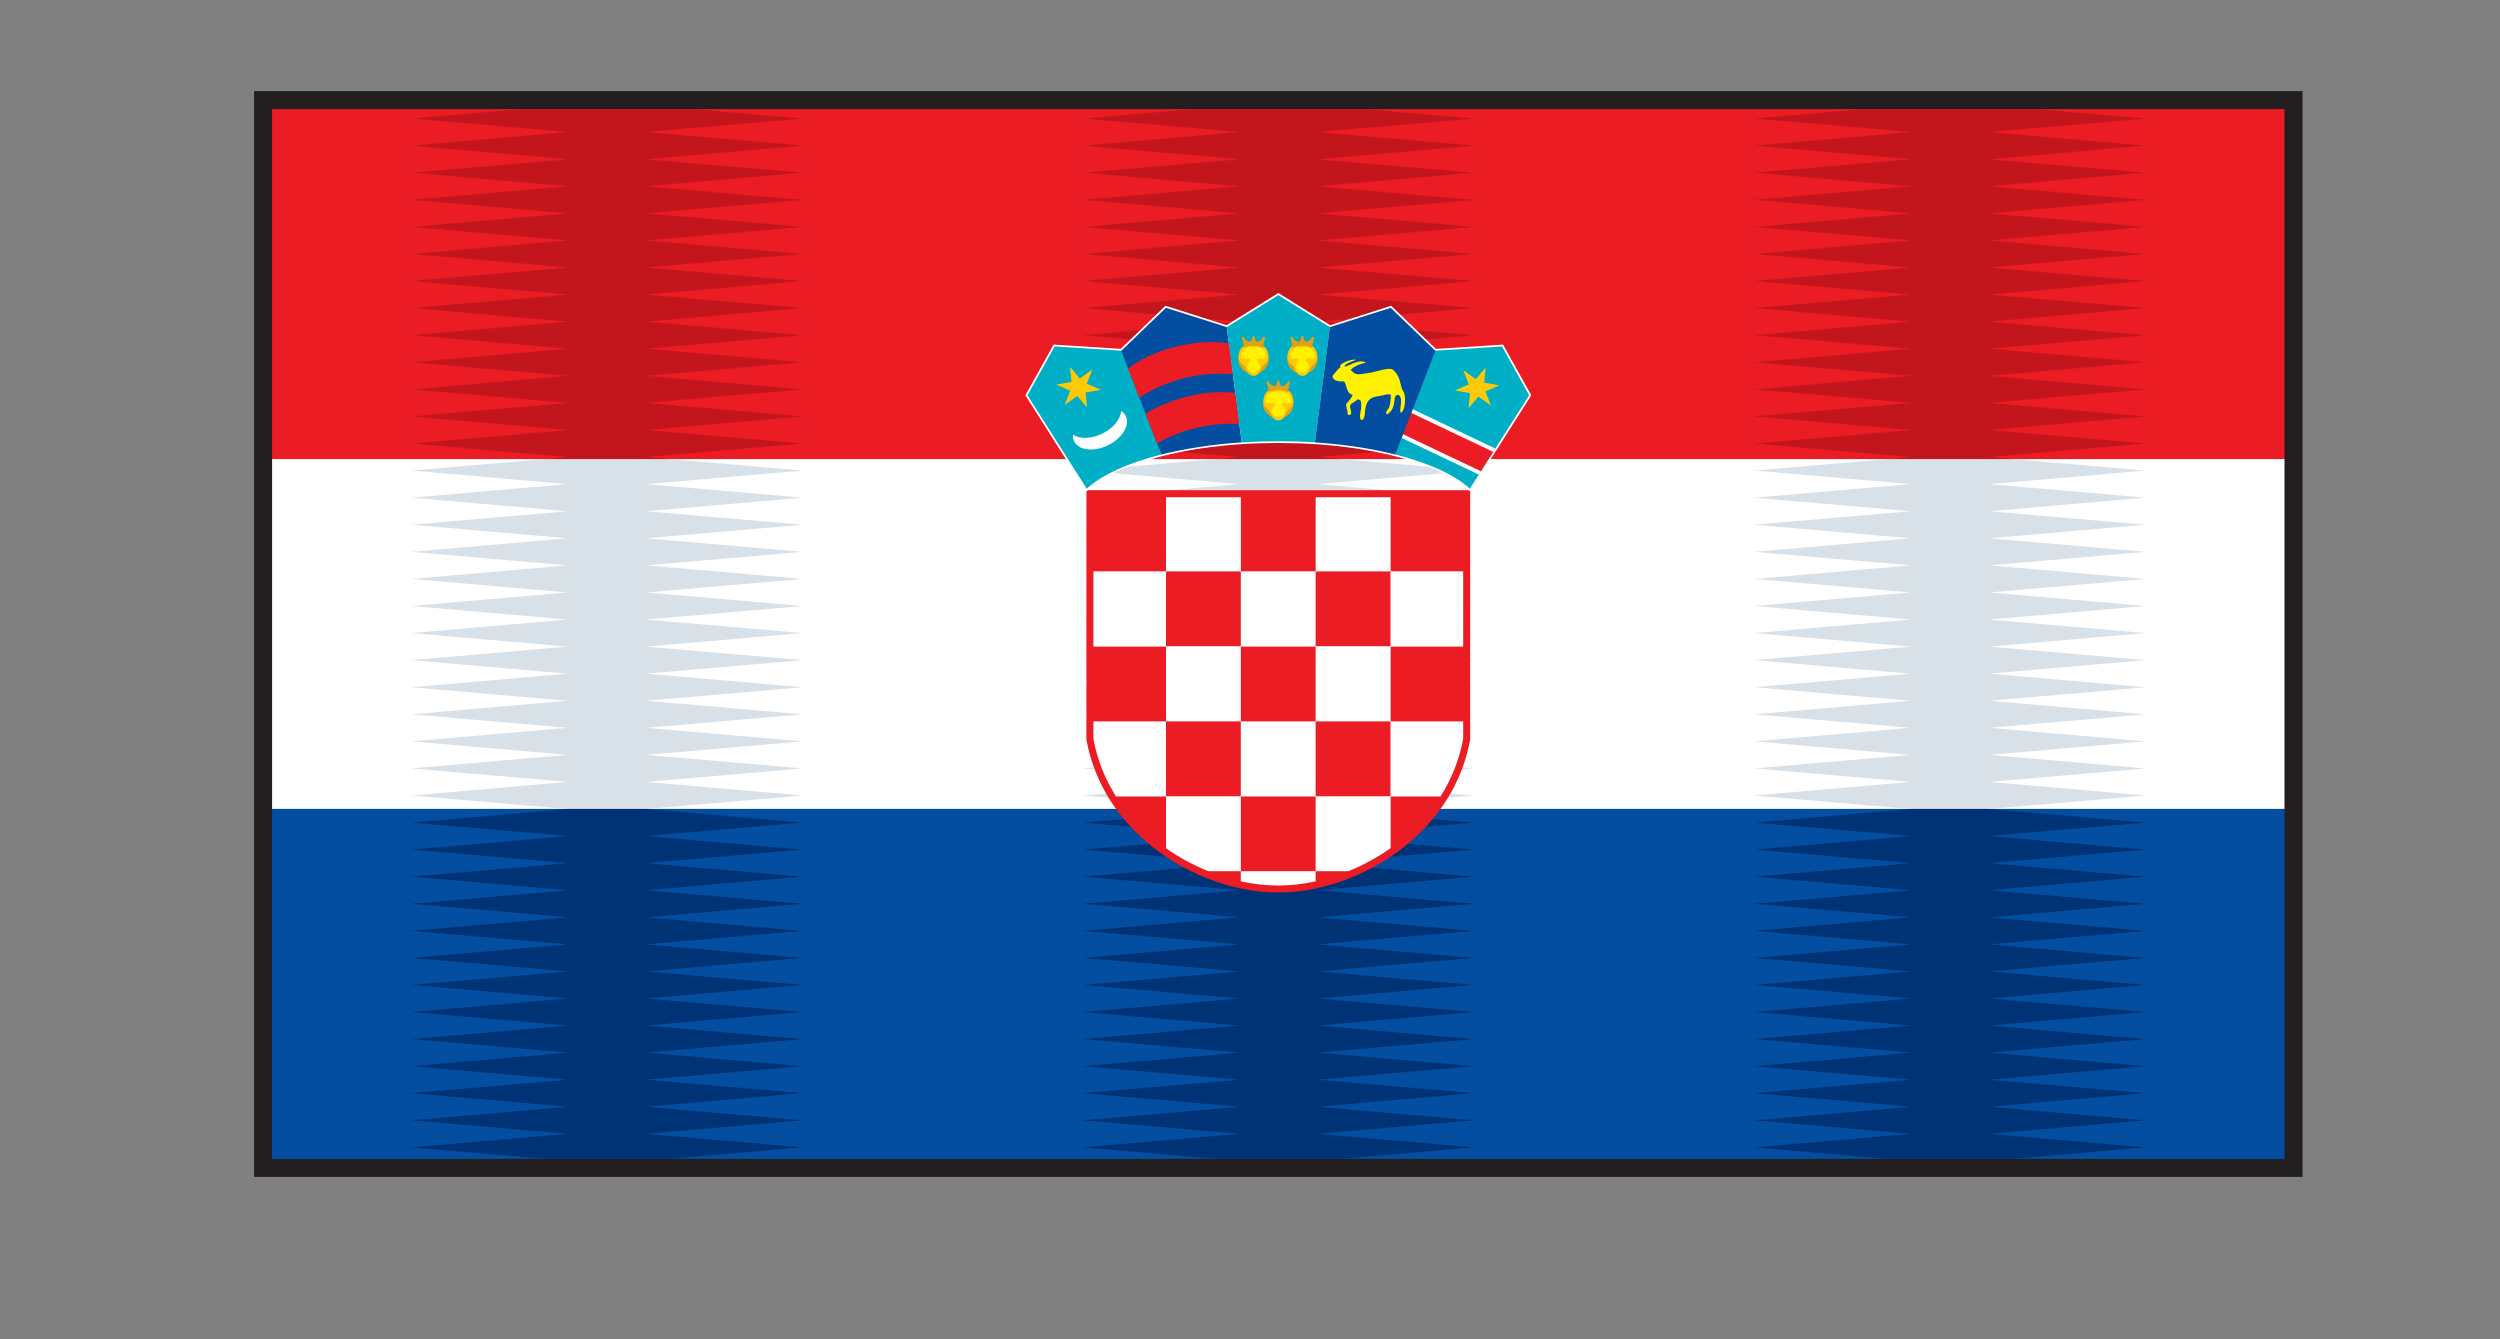 <?xml version="1.0" encoding="utf-8"?>
<!-- Generator: Adobe Illustrator 15.0.0, SVG Export Plug-In . SVG Version: 6.00 Build 0)  -->
<!DOCTYPE svg PUBLIC "-//W3C//DTD SVG 1.1//EN" "http://www.w3.org/Graphics/SVG/1.1/DTD/svg11.dtd">
<svg version="1.1" id="Layer_1" xmlns="http://www.w3.org/2000/svg" xmlns:xlink="http://www.w3.org/1999/xlink" x="0px" y="0px"
	 width="121.739px" height="65.218px" viewBox="0 0 121.739 65.218" enable-background="new 0 0 121.739 65.218"
	 xml:space="preserve">
<rect x="0" y="0" width="121.739" height="65.218" fill="#808080" stroke="none"/>
<g>
	<rect x="12.371" y="4.437" fill-rule="evenodd" clip-rule="evenodd" fill="#231F20" width="99.753" height="52.874"/>
	<g>
		<rect x="13.25" y="22.354" fill-rule="evenodd" clip-rule="evenodd" fill="#FFFFFF" width="97.994" height="17.038"/>
		<path fill-rule="evenodd" clip-rule="evenodd" fill="#D8E1E7" d="M27.612,39.392h3.873l7.581-0.655l-7.607-0.662l7.607-0.657
			l-7.607-0.659l7.607-0.658l-7.607-0.66l7.607-0.657l-7.607-0.66l7.607-0.659l-7.607-0.66l7.607-0.66l-7.607-0.658l7.607-0.66
			l-7.607-0.658l7.607-0.66l-7.607-0.66l7.607-0.659l-7.607-0.658l7.607-0.66l-7.607-0.66l7.607-0.66l-7.607-0.657l7.607-0.66
			l-7.607-0.66l7.607-0.66l-6.479-0.561H26.51l-6.479,0.561l7.607,0.66l-7.607,0.66l7.607,0.66l-7.607,0.657l7.607,0.66l-7.607,0.66
			l7.607,0.66l-7.607,0.658l7.607,0.659l-7.607,0.66l7.607,0.66l-7.607,0.658l7.607,0.66l-7.607,0.658l7.607,0.66l-7.607,0.66
			l7.607,0.659l-7.607,0.66l7.607,0.657l-7.607,0.66l7.607,0.658l-7.607,0.659l7.607,0.657l-7.607,0.662L27.612,39.392
			L27.612,39.392z M60.311,39.392h3.873l7.581-0.655l-7.606-0.662l7.606-0.657l-7.606-0.659l7.606-0.658l-7.606-0.66l7.606-0.657
			l-7.606-0.66l7.606-0.659l-7.606-0.66l7.606-0.66l-7.606-0.658l7.606-0.66l-7.606-0.658l7.606-0.66l-7.606-0.66l7.606-0.659
			l-7.606-0.658l7.606-0.66l-7.606-0.66l7.606-0.66l-7.606-0.657l7.606-0.66l-7.606-0.66l7.606-0.66l-6.479-0.561h-6.078
			l-6.479,0.561l7.606,0.66l-7.606,0.66l7.606,0.66l-7.606,0.657l7.606,0.66l-7.606,0.66l7.606,0.66l-7.606,0.658l7.606,0.659
			l-7.606,0.66l7.606,0.66l-7.606,0.658l7.606,0.66l-7.606,0.658l7.606,0.66l-7.606,0.66l7.606,0.659l-7.606,0.66l7.606,0.657
			L52.73,36.1l7.606,0.658l-7.606,0.659l7.606,0.657l-7.606,0.662L60.311,39.392L60.311,39.392z M93.009,39.392h3.876l7.579-0.655
			l-7.604-0.662l7.604-0.657l-7.604-0.659l7.604-0.658l-7.604-0.66l7.604-0.657l-7.604-0.66l7.604-0.659l-7.604-0.66l7.604-0.66
			l-7.604-0.658l7.604-0.66l-7.604-0.658l7.604-0.66l-7.604-0.66l7.604-0.659l-7.604-0.658l7.604-0.66l-7.604-0.66l7.604-0.66
			l-7.604-0.657l7.604-0.66l-7.604-0.66l7.604-0.66l-6.479-0.561H91.91l-6.481,0.561l7.607,0.66l-7.607,0.66l7.607,0.66
			l-7.607,0.657l7.607,0.66l-7.607,0.66l7.607,0.66l-7.607,0.658l7.607,0.659l-7.607,0.66l7.607,0.66l-7.607,0.658l7.607,0.66
			l-7.607,0.658l7.607,0.66l-7.607,0.66l7.607,0.659l-7.607,0.66l7.607,0.657l-7.607,0.66l7.607,0.658l-7.607,0.659l7.607,0.657
			l-7.607,0.662L93.009,39.392z"/>
		<rect x="13.25" y="5.314" fill-rule="evenodd" clip-rule="evenodd" fill="#EC1C24" width="97.994" height="17.039"/>
		<rect x="13.25" y="39.392" fill-rule="evenodd" clip-rule="evenodd" fill="#034EA1" width="97.994" height="17.04"/>
		<path fill-rule="evenodd" clip-rule="evenodd" fill="#C3161C" d="M59.208,22.354l1.128-0.097l-7.606-0.66l7.606-0.658
			l-7.606-0.662l7.606-0.657l-7.606-0.66l7.606-0.66l-7.606-0.66l7.606-0.657l-7.606-0.66l7.606-0.658L52.73,15l7.606-0.655
			l-7.606-0.66l7.606-0.658l-7.606-0.66l7.606-0.66l-7.606-0.657l7.606-0.662L52.73,9.731l7.606-0.66l-7.606-0.66l7.606-0.655
			L52.73,7.092l7.606-0.658l-7.606-0.66l5.312-0.46h8.413l5.31,0.46l-7.606,0.66l7.606,0.658l-7.606,0.665l7.606,0.655l-7.606,0.66
			l7.606,0.66l-7.606,0.657l7.606,0.662l-7.606,0.657l7.606,0.66l-7.606,0.66l7.606,0.658l-7.606,0.66L71.765,15l-7.606,0.665
			l7.606,0.658l-7.606,0.66l7.606,0.657l-7.606,0.66l7.606,0.66l-7.606,0.66l7.606,0.657l-7.606,0.662l7.606,0.658l-7.606,0.66
			l1.128,0.097H59.208L59.208,22.354z M97.984,22.354l-1.125-0.097l7.604-0.66l-7.604-0.658l7.604-0.662l-7.604-0.657l7.604-0.66
			l-7.607-0.66l7.607-0.66l-7.604-0.657l7.604-0.66l-7.604-0.658L104.464,15l-7.604-0.655l7.604-0.66l-7.604-0.658l7.604-0.66
			l-7.604-0.66l7.604-0.657l-7.604-0.662l7.604-0.657l-7.607-0.66l7.607-0.66l-7.604-0.655l7.604-0.665l-7.604-0.658l7.604-0.66
			l-5.311-0.46h-8.412l-5.312,0.46l7.607,0.66l-7.607,0.658l7.607,0.665l-7.607,0.655l7.607,0.66l-7.607,0.66l7.607,0.657
			l-7.607,0.662l7.607,0.657l-7.607,0.66l7.607,0.66l-7.607,0.658l7.607,0.66L85.429,15l7.607,0.665l-7.607,0.658l7.607,0.66
			l-7.607,0.657l7.607,0.66l-7.607,0.66l7.607,0.66l-7.607,0.657l7.607,0.662l-7.607,0.658l7.607,0.66l-1.126,0.097H97.984
			L97.984,22.354z M32.587,22.354l-1.128-0.097l7.607-0.66l-7.607-0.658l7.607-0.662l-7.607-0.657l7.607-0.66l-7.607-0.66
			l7.607-0.66l-7.607-0.657l7.607-0.66l-7.607-0.658L39.066,15l-7.607-0.655l7.607-0.66l-7.607-0.658l7.607-0.66l-7.607-0.66
			l7.607-0.657l-7.607-0.662l7.607-0.657l-7.607-0.66l7.607-0.66l-7.607-0.655l7.607-0.665l-7.607-0.658l7.607-0.66l-5.31-0.46
			h-8.415l-5.31,0.46l7.607,0.66l-7.607,0.658l7.607,0.665l-7.607,0.655l7.607,0.66l-7.607,0.66l7.607,0.657l-7.607,0.662
			l7.607,0.657l-7.607,0.66l7.607,0.66l-7.607,0.658l7.607,0.66L20.031,15l7.607,0.665l-7.607,0.658l7.607,0.66l-7.607,0.657
			l7.607,0.66l-7.607,0.66l7.607,0.66l-7.607,0.657l7.607,0.662l-7.607,0.658l7.607,0.66l-1.128,0.097H32.587z"/>
		<path fill-rule="evenodd" clip-rule="evenodd" fill="#003375" d="M93.009,39.392h3.876l-0.025,0.005l7.604,0.66l-7.604,0.657
			l7.604,0.657l-7.604,0.66l7.604,0.659l-7.604,0.661l7.604,0.659l-7.604,0.66l7.604,0.657l-7.604,0.66l7.604,0.659l-7.604,0.657
			l7.604,0.66l-7.604,0.657l7.604,0.663l-7.604,0.656l7.604,0.66l-7.604,0.658l7.604,0.66l-7.604,0.659l7.604,0.657l-7.604,0.662
			l7.604,0.658l-7.604,0.66l7.604,0.657l-6.426,0.558h-6.185l-6.425-0.558l7.607-0.657l-7.607-0.66l7.607-0.658l-7.607-0.662
			l7.607-0.657l-7.607-0.657l7.607-0.662l-7.607-0.658l7.607-0.66l-7.607-0.656l7.607-0.663l-7.607-0.657l7.607-0.66l-7.607-0.657
			l7.607-0.659l-7.607-0.66l7.607-0.66l-7.607-0.657l7.607-0.659l-7.607-0.661l7.607-0.659l-7.607-0.66l7.607-0.657l-7.607-0.657
			l7.607-0.66L93.009,39.392L93.009,39.392z M27.612,39.392h3.873l-0.026,0.005l7.607,0.66l-7.607,0.657l7.607,0.657l-7.607,0.66
			l7.607,0.659l-7.607,0.661l7.607,0.659l-7.607,0.66l7.607,0.657l-7.607,0.66l7.607,0.659l-7.607,0.657l7.607,0.66l-7.607,0.657
			l7.607,0.663l-7.607,0.656l7.607,0.66l-7.607,0.658l7.607,0.66l-7.607,0.659l7.607,0.657l-7.607,0.662l7.607,0.658l-7.607,0.66
			l7.607,0.657l-6.425,0.558h-6.185l-6.425-0.558l7.607-0.657l-7.607-0.66l7.607-0.658l-7.607-0.662l7.607-0.657l-7.607-0.657
			l7.607-0.662l-7.607-0.658l7.607-0.66l-7.607-0.656l7.607-0.663l-7.607-0.657l7.607-0.66l-7.607-0.657l7.607-0.659l-7.607-0.66
			l7.607-0.66l-7.607-0.657l7.607-0.659l-7.607-0.661l7.607-0.659l-7.607-0.66l7.607-0.657l-7.607-0.657l7.607-0.66L27.612,39.392
			L27.612,39.392z M60.311,39.392h3.873l-0.025,0.005l7.606,0.66l-7.606,0.657l7.606,0.657l-7.606,0.66l7.606,0.659l-7.606,0.661
			l7.606,0.659l-7.606,0.66l7.606,0.657l-7.606,0.66l7.606,0.659l-7.606,0.657l7.606,0.66l-7.606,0.657l7.606,0.663l-7.606,0.656
			l7.606,0.66l-7.606,0.658l7.606,0.66l-7.606,0.659l7.606,0.657l-7.606,0.662l7.606,0.658l-7.606,0.66l7.606,0.657l-6.425,0.558
			h-6.185l-6.425-0.558l7.606-0.657l-7.606-0.66l7.606-0.658l-7.606-0.662l7.606-0.657l-7.606-0.657l7.606-0.662l-7.606-0.658
			l7.606-0.66l-7.606-0.656l7.606-0.663l-7.606-0.657l7.606-0.66l-7.606-0.657l7.606-0.659l-7.606-0.66l7.606-0.66l-7.606-0.657
			l7.606-0.659L52.73,42.69l7.606-0.659l-7.606-0.66l7.606-0.657l-7.606-0.657l7.606-0.66L60.311,39.392z"/>
		<path fill-rule="evenodd" clip-rule="evenodd" fill="#FFFFFF" d="M53.073,24.042h9.174h9.175v11.952
			c-0.852,4.661-5.532,7.311-9.175,7.295c-3.642,0.016-8.323-2.634-9.174-7.295V24.042z"/>
		<path fill-rule="evenodd" clip-rule="evenodd" fill="#EC1C24" d="M53.073,23.871h9.174h9.175h0.169v0.171v11.952v0.014
			l-0.002,0.018c-0.402,2.197-1.635,3.957-3.211,5.21c-1.834,1.455-4.135,2.233-6.128,2.223h-0.003l0,0
			c-1.997,0.011-4.297-0.768-6.131-2.223c-1.575-1.253-2.809-3.013-3.21-5.21l-0.002-0.018v-0.014V24.042v-0.171H53.073
			L53.073,23.871z M56.779,24.214v3.608h-3.535v3.666h3.535v3.642h-3.535v0.853c0.192,1.037,0.578,1.972,1.102,2.801h2.433v2.521
			c0.649,0.457,1.348,0.834,2.064,1.12h1.578v0.491c0.622,0.138,1.238,0.205,1.826,0.205h0.003c0.583,0,1.196-0.067,1.815-0.205
			v-0.491h1.586c0.716-0.286,1.414-0.665,2.066-1.123v-2.519h2.43c0.525-0.829,0.911-1.766,1.104-2.805V35.13h-3.533v-3.642h3.533
			v-3.666h-3.533v-3.608h-3.652v3.608h-3.642v-3.608H56.779L56.779,24.214z M60.423,38.783v3.642h3.642v-3.642H60.423L60.423,38.783
			z M64.065,35.13v3.643h3.646V35.13H64.065L64.065,35.13z M56.779,35.13v3.643h3.642V35.13H56.779L56.779,35.13z M60.423,31.488
			v3.642h3.642v-3.642H60.423L60.423,31.488z M64.065,27.825v3.642h3.646v-3.642H64.065L64.065,27.825z M56.779,27.825v3.642h3.642
			v-3.642H56.779z"/>
		<path fill="#FFFFFF" d="M62.293,14.297l2.479,1.54l2.924-0.931l0.049-0.016l0.036,0.036l2.141,2.064l3.215-0.205l0.057-0.002
			l0.025,0.046l1.322,2.376l0.025,0.044l-0.028,0.043l-1.647,2.596l-0.104,0.161l-0.599,0.943l-0.105,0.164l-0.434,0.688
			l-0.057,0.087l-0.074-0.072c-0.361-0.33-0.852-0.639-1.45-0.916c-0.608-0.276-1.333-0.524-2.141-0.729
			c-0.581-0.146-1.204-0.271-1.865-0.371c-0.649-0.097-1.332-0.171-2.036-0.217c-0.291-0.018-0.582-0.033-0.877-0.041l0,0
			c-0.286-0.008-0.588-0.013-0.897-0.013c-0.315,0-0.617,0.005-0.906,0.013c-0.291,0.01-0.583,0.022-0.872,0.041
			c-0.703,0.046-1.386,0.121-2.033,0.217c-0.663,0.1-1.287,0.225-1.862,0.371c-0.813,0.205-1.535,0.453-2.144,0.729
			c-0.604,0.277-1.095,0.586-1.453,0.916l-0.076,0.072l-0.057-0.087l-2.89-4.552l-0.025-0.043l0.025-0.044l1.322-2.376l0.025-0.046
			l0.054,0.002l3.215,0.205l2.141-2.064l0.036-0.036l0.052,0.016l2.923,0.931l2.478-1.54l0.046-0.028L62.293,14.297z"/>
		<path fill-rule="evenodd" clip-rule="evenodd" fill="#00AFC6" d="M50.031,19.246l1.322-2.376l3.346,0.212l1.854,5.049
			c-1.622,0.41-2.898,0.988-3.632,1.668L50.031,19.246z"/>
		<path fill-rule="evenodd" clip-rule="evenodd" fill="#034EA1" d="M54.6,17.083l2.176-2.095l2.962,0.941l0.729,5.614
			c-1.435,0.095-2.765,0.299-3.916,0.591L54.6,17.083z"/>
		<path fill-rule="evenodd" clip-rule="evenodd" fill="#EC1C24" d="M60.153,19.134l0.199,1.519c-0.665-0.056-1.432,0.016-2.228,0.22
			c-0.67,0.174-1.276,0.424-1.783,0.719l-0.558-1.443c0.535-0.334,1.2-0.621,1.941-0.816C58.603,19.105,59.446,19.047,60.153,19.134
			z"/>
		<path fill-rule="evenodd" clip-rule="evenodd" fill="#EC1C24" d="M59.84,16.724l0.197,1.509c-0.706-0.087-1.552-0.028-2.43,0.199
			c-0.829,0.215-1.56,0.548-2.125,0.937l-0.55-1.427c0.582-0.435,1.371-0.814,2.277-1.049C58.173,16.642,59.099,16.599,59.84,16.724
			z"/>
		<path fill-rule="evenodd" clip-rule="evenodd" fill="#00AFC6" d="M59.738,15.929l2.512-1.558l2.509,1.558l-0.729,5.614
			c-0.578-0.039-1.172-0.056-1.78-0.056c-0.609,0-1.205,0.02-1.783,0.056L59.738,15.929z"/>
		<path fill-rule="evenodd" clip-rule="evenodd" fill="#00AFC6" d="M74.466,19.246l-1.322-2.376l-3.349,0.212l-1.854,5.049
			c1.625,0.41,2.901,0.988,3.635,1.668L74.466,19.246z"/>
		<polygon fill-rule="evenodd" clip-rule="evenodd" fill="#FFFFFF" points="68.757,19.911 68.24,21.318 72.011,23.111 
			72.819,21.842 		"/>
		<polygon fill-rule="evenodd" clip-rule="evenodd" fill="#EC1C24" points="68.69,20.093 68.308,21.139 72.115,22.947 
			72.714,22.006 		"/>
		<path fill-rule="evenodd" clip-rule="evenodd" fill="#034EA1" d="M69.895,17.083l-2.174-2.095l-2.962,0.941l-0.729,5.614
			c1.435,0.095,2.762,0.299,3.916,0.591L69.895,17.083z"/>
		<polygon fill-rule="evenodd" clip-rule="evenodd" fill="#FFCA05" points="52.108,17.868 52.582,18.43 53.195,17.993 
			52.924,18.684 53.607,18.98 52.865,19.111 52.935,19.84 52.461,19.279 51.847,19.717 52.116,19.024 51.436,18.729 52.177,18.599 
					"/>
		<path fill-rule="evenodd" clip-rule="evenodd" fill="#FFFFFF" d="M54.597,20.014c0.095,0.062,0.172,0.143,0.221,0.245
			c0.22,0.445-0.164,1.082-0.86,1.422c-0.691,0.341-1.43,0.256-1.649-0.188c-0.049-0.103-0.067-0.213-0.059-0.325
			c0.328,0.218,0.895,0.21,1.432-0.054C54.218,20.85,54.566,20.407,54.597,20.014z"/>
		<polygon fill-rule="evenodd" clip-rule="evenodd" fill="#FFCA05" points="72.341,17.901 71.867,18.464 71.257,18.026 
			71.524,18.719 70.844,19.014 71.583,19.144 71.515,19.873 71.987,19.313 72.601,19.748 72.333,19.057 73.013,18.763 
			72.271,18.632 		"/>
		<path fill-rule="evenodd" clip-rule="evenodd" fill="#FFF100" d="M65.866,19.215c-0.332,0-0.289-0.663-0.461-0.645
			c-0.225,0.021-0.386-0.038-0.444-0.102c-0.077-0.077-0.112-0.138,0-0.256c0.103-0.107,0.179-0.255,0.323-0.327
			c-0.195-0.146,0.6-0.445,0.744-0.361c-0.096,0.043-0.568,0.192-0.553,0.327c0.135,0.021,0.721-0.412,1.033-0.189
			c-0.502,0.094-0.752,0.35-0.736,0.363c0.13,0.095,0.141,0.156,0.293,0.192c0.139,0.03,0.426-0.031,0.745-0.082
			c0.229-0.042,0.856-0.269,1.021-0.128c0.435,0.379,0.322,0.809,0.498,1.039c0.134,0.171,0.129,0.841-0.066,1.023
			c-0.161,0.151-0.012-0.407-0.043-0.634c-0.028-0.205-0.188-0.276-0.273-0.133c-0.059,0.097-0.023,0.483-0.207,0.706
			c-0.289,0.353-0.295,0.049-0.133-0.11c0.084-0.084,0.133-0.515,0.119-0.652c-0.01-0.115-0.498,0.036-0.574,0.044
			c-0.461,0.043-0.666,0.255-0.691,0.862c-0.02,0.404-0.32,0.427-0.21-0.098c0.034-0.151,0.059-0.417,0.005-0.542
			c-0.02-0.046-0.138-0.074-0.145-0.066c-0.111,0.13-0.397,0.212-0.371,0.358c0.018,0.102,0.1,0.337,0.03,0.38
			c-0.087,0.054-0.159,0.013-0.153-0.071c0.01-0.107-0.095-0.394-0.062-0.437C65.606,19.615,65.866,19.325,65.866,19.215z"/>
		<circle fill-rule="evenodd" clip-rule="evenodd" fill="#E39F15" cx="61.04" cy="17.466" r="0.747"/>
		<path fill-rule="evenodd" clip-rule="evenodd" fill="#FFCA05" d="M61.04,16.747h0.016h0.018h0.016l0.018,0.003h0.016h0.015l0,0
			h0.018l0,0c0.312,0.02,0.606,0.143,0.606,0.639l0,0v0.01v0.005v0.007l-0.002,0.005v0.007v0.005v0.005v0.003l-0.003,0.018v0.002
			l0,0l0,0c-0.023,0.182-0.135,0.259-0.243,0.338c-0.016,0.016-0.025,0.031-0.036,0.049c-0.062,0.102-0.102,0.209-0.158,0.296
			s-0.128,0.154-0.248,0.161l-0.005,0.003h-0.008h-0.005l0,0h-0.008H61.04h-0.008h-0.005l0,0h-0.005h-0.01l-0.002-0.003
			c-0.12-0.01-0.194-0.074-0.248-0.161c-0.057-0.087-0.098-0.194-0.159-0.296c-0.01-0.018-0.021-0.033-0.035-0.049
			c-0.118-0.09-0.249-0.174-0.249-0.407c0-0.494,0.294-0.619,0.606-0.639l0,0h0.016l0,0h0.018h0.016l0.018-0.003h0.016h0.015H61.04z
			"/>
		<path fill-rule="evenodd" clip-rule="evenodd" fill="#FFF100" d="M61.04,16.896h0.013h0.018h0.015h0.016h0.016h0.015l0.015,0.002
			h0.013h0.003h0.013l0,0l0.015,0.003l0,0h0.013l0,0l0.015,0.002l0,0h0.013h0.002l0.013,0.003l0,0l0.016,0.002l0,0l0.013,0.002l0,0
			l0.013,0.003l0,0l0.013,0.003h0.003l0.01,0.002l0,0l0.015,0.005l0,0l0.013,0.002l0,0l0.013,0.003l0,0l0.01,0.004l0,0l0.013,0.005
			h0.002l0.01,0.002l0,0l0.01,0.005l0,0l0.013,0.005l0,0l0.013,0.005l0,0l0.01,0.005l0,0l0.01,0.005l0,0l0.01,0.008l0,0l0.01,0.005
			l0,0l0.01,0.008l0,0l0.011,0.007l0,0L61.498,17v0.003l0.01,0.007l0,0l0.008,0.008l0,0l0.01,0.008l0,0l0.008,0.01l0,0l0.01,0.008
			l0,0l0.005,0.01l0,0l0.01,0.008l0,0l0.005,0.01l0,0l0.008,0.013l0,0l0.008,0.01l0,0l0.005,0.013h0.002l0.005,0.01l0,0l0.007,0.013
			l0,0l0.005,0.013l0,0l0.005,0.013l0,0l0.002,0.013h0.003l0.002,0.016h0.003l0.002,0.012l0,0l0.003,0.016l0,0l0.005,0.015l0,0
			l0.002,0.016v0.003l0.002,0.015l0,0c0.008,0.039,0.01,0.082,0.01,0.128c0,0.103-0.077,0.095-0.169,0.074
			c-0.107-0.01-0.23-0.031-0.271,0.039c-0.052,0.087,0.194,0.255,0.164,0.376c-0.031,0.128-0.205,0.263-0.312,0.279h-0.005l0,0
			H61.05h-0.002h-0.005l-0.003,0.002l-0.005-0.002h-0.002H61.03h-0.005l0,0h-0.003c-0.11-0.016-0.281-0.151-0.312-0.279
			c-0.031-0.121,0.215-0.289,0.164-0.376c-0.041-0.069-0.164-0.049-0.269-0.039c-0.084,0.018-0.156,0.028-0.168-0.048l-0.002-0.005
			v-0.003l0,0l-0.003-0.018c0-0.048,0.005-0.089,0.013-0.128l0,0v-0.015v-0.003l0.005-0.016l0,0l0.002-0.015l0,0l0.005-0.016l0,0
			l0.003-0.012l0,0l0.005-0.016l0,0l0.005-0.013l0,0l0.005-0.013l0,0l0.005-0.013l0,0l0.004-0.013h0.002l0.005-0.01l0,0l0.007-0.013
			l0,0l0.005-0.01l0,0l0.007-0.013h0.003l0.005-0.01l0,0l0.007-0.008h0.002l0.005-0.01l0,0l0.01-0.008l0,0l0.008-0.01l0,0
			l0.008-0.008h0.002l0.007-0.008l0,0l0.01-0.007V17l0.008-0.005h0.002l0.007-0.007h0.003l0.008-0.008l0,0l0.013-0.005l0,0
			l0.01-0.008l0,0l0.01-0.005l0,0l0.01-0.005l0,0l0.01-0.005h0.003l0.01-0.005l0,0l0.013-0.005l0,0l0.011-0.002l0,0l0.013-0.005l0,0
			l0.013-0.004l0,0l0.013-0.003l0,0l0.012-0.002l0,0l0.013-0.005h0.002l0.011-0.002l0,0l0.015-0.003l0,0l0.01-0.003h0.003
			l0.012-0.002l0,0l0.016-0.002l0,0l0.013-0.003h0.002h0.01h0.002l0.013-0.002h0.002h0.013l0,0l0.016-0.003l0,0h0.012l0,0h0.016
			l0.015-0.002h0.016h0.015h0.015h0.016h0.016H61.04z"/>
		<path fill="#E39F15" d="M60.465,16.422l0.1-0.025c0.084,0.22,0.402,0.414,0.424-0.031h0.1c0.025,0.432,0.327,0.266,0.427,0.031
			l0.1,0.025l-0.123,0.517l-0.005-0.002l0,0l-0.011-0.007l0,0l-0.01-0.005l0,0l-0.01-0.007l0,0l-0.01-0.008l0,0l-0.01-0.005l0,0
			l-0.01-0.005l0,0l-0.013-0.005l0,0L61.4,16.888l0,0l-0.01-0.005l0,0l-0.01-0.005h-0.002l-0.013-0.005l0,0l-0.01-0.002l0,0
			l-0.013-0.002l0,0l-0.013-0.005l0,0l-0.015-0.002l0,0l-0.01-0.003h-0.003l-0.013-0.002l0,0l-0.013-0.003l0,0l-0.013-0.002l0,0
			l-0.016-0.002l0,0l-0.013-0.003h-0.002l-0.013-0.003l0,0h-0.015l0,0h-0.013l0,0l-0.015-0.002l0,0h-0.013H61.16l-0.013-0.002
			h-0.015h-0.015h-0.016h-0.016h-0.015h-0.018H61.04h-0.015h-0.016h-0.016h-0.015h-0.015h-0.016h-0.015l-0.016,0.002l0,0h-0.012l0,0
			l-0.016,0.002l0,0h-0.013h-0.002h-0.013h-0.002l-0.01,0.003h-0.002l-0.013,0.003l0,0l-0.016,0.002l0,0l-0.012,0.002h-0.003
			l-0.01,0.003l0,0l-0.015,0.002l0,0l-0.011,0.003h-0.002l-0.013,0.002l0,0l-0.012,0.005l0,0l-0.013,0.002l0,0l-0.013,0.002l0,0
			L60.7,16.878l0,0l-0.011,0.005l0,0l-0.013,0.005l0,0l-0.01,0.004h-0.003l-0.01,0.005l0,0l-0.01,0.005l0,0l-0.01,0.005l0,0
			l-0.01,0.008l0,0l-0.013,0.007l0,0l-0.008,0.005H60.6l-0.007,0.007H60.59l-0.003,0.002L60.465,16.422z"/>
		<circle fill-rule="evenodd" clip-rule="evenodd" fill="#E39F15" cx="63.419" cy="17.466" r="0.747"/>
		<path fill-rule="evenodd" clip-rule="evenodd" fill="#FFCA05" d="M63.419,16.747h0.015h0.016h0.019l0.016,0.003h0.018h0.016l0,0
			h0.018l0,0c0.312,0.02,0.605,0.143,0.605,0.639l0,0v0.01v0.005v0.007l-0.002,0.005v0.007v0.005v0.005v0.003l-0.003,0.018v0.002
			l0,0l0,0c-0.022,0.182-0.136,0.259-0.243,0.338c-0.016,0.016-0.025,0.031-0.035,0.049c-0.062,0.102-0.103,0.209-0.159,0.296
			c-0.056,0.087-0.128,0.154-0.248,0.161l-0.005,0.003h-0.008h-0.005l0,0h-0.008h-0.005h-0.008h-0.006l0,0h-0.004h-0.011
			l-0.003-0.003c-0.12-0.01-0.194-0.074-0.25-0.161c-0.054-0.087-0.095-0.194-0.156-0.296c-0.01-0.018-0.021-0.033-0.036-0.049
			c-0.12-0.09-0.248-0.174-0.248-0.407c0-0.494,0.293-0.619,0.606-0.639l0,0h0.016l0,0h0.018h0.016l0.018-0.003h0.016h0.016H63.419z
			"/>
		<path fill-rule="evenodd" clip-rule="evenodd" fill="#FFF100" d="M63.419,16.896h0.015h0.016h0.013h0.018h0.016h0.016l0.016,0.002
			h0.012l0,0h0.016l0,0l0.016,0.003l0,0h0.014l0,0l0.015,0.002l0,0h0.013h0.002l0.014,0.003l0,0l0.016,0.002l0,0l0.012,0.002l0,0
			l0.014,0.003l0,0l0.014,0.003h0.002l0.01,0.002l0,0l0.016,0.005l0,0l0.01,0.002h0.003l0.01,0.003h0.003l0.01,0.004l0,0
			l0.014,0.005h0.002l0.01,0.002l0,0l0.011,0.005l0,0l0.013,0.005l0,0l0.013,0.005l0,0l0.011,0.005l0,0l0.01,0.005l0,0l0.011,0.008
			l0,0l0.01,0.005l0,0l0.011,0.008l0,0l0.01,0.007l0,0L63.876,17v0.003l0.011,0.007l0,0l0.008,0.008l0,0l0.011,0.008l0,0l0.008,0.01
			l0,0l0.007,0.008h0.003l0.005,0.01l0,0l0.01,0.008l0,0l0.005,0.01l0,0l0.008,0.013l0,0l0.008,0.01l0,0l0.006,0.013l0,0l0.008,0.01
			l0,0l0.008,0.013l0,0l0.004,0.013l0,0l0.006,0.013l0,0l0.003,0.013h0.002l0.003,0.016l0,0l0.005,0.012l0,0l0.003,0.016l0,0
			l0.005,0.015l0,0l0.005,0.016v0.003v0.015l0,0c0.006,0.039,0.013,0.082,0.013,0.128c0,0.103-0.079,0.095-0.171,0.074
			c-0.107-0.01-0.23-0.031-0.271,0.039c-0.051,0.087,0.194,0.255,0.164,0.376c-0.031,0.128-0.205,0.263-0.312,0.279h-0.005l0,0
			h-0.003h-0.002h-0.006l-0.002,0.002l-0.005-0.002h-0.003h-0.002h-0.006l0,0h-0.002c-0.11-0.016-0.285-0.151-0.312-0.279
			c-0.031-0.121,0.215-0.289,0.164-0.376c-0.041-0.069-0.164-0.049-0.27-0.039c-0.084,0.018-0.156,0.028-0.171-0.048V17.41v-0.003
			l0,0l-0.003-0.018c0-0.048,0.006-0.089,0.014-0.128l0,0v-0.015v-0.003l0.004-0.016l0,0l0.004-0.015l0,0l0.005-0.016l0,0
			l0.002-0.012l0,0l0.005-0.016l0,0l0.006-0.013l0,0l0.005-0.013l0,0l0.005-0.013l0,0l0.006-0.013h0.002l0.005-0.01l0,0l0.008-0.013
			l0,0l0.005-0.01l0,0l0.008-0.013l0,0l0.008-0.01l0,0l0.008-0.008h0.003l0.005-0.01l0,0l0.01-0.008l0,0l0.008-0.01l0,0l0.008-0.008
			h0.002l0.008-0.008l0,0l0.01-0.007V17l0.009-0.005h0.003l0.008-0.007h0.002l0.008-0.008l0,0l0.012-0.005l0,0l0.012-0.008l0,0
			l0.01-0.005l0,0l0.01-0.005l0,0l0.011-0.005h0.003l0.01-0.005l0,0l0.013-0.005l0,0l0.011-0.002l0,0l0.012-0.005h0.003l0.011-0.004
			l0,0l0.012-0.003l0,0l0.014-0.002l0,0l0.013-0.005h0.003l0.01-0.002l0,0l0.016-0.003l0,0l0.01-0.003l0,0l0.016-0.002l0,0
			l0.016-0.002l0,0l0.012-0.003h0.003h0.011l0,0l0.016-0.002h0.002h0.013l0,0l0.016-0.003l0,0h0.013l0,0h0.016l0.016-0.002h0.015
			h0.016h0.015h0.016h0.016H63.419z"/>
		<path fill="#E39F15" d="M62.843,16.422l0.1-0.025c0.086,0.22,0.402,0.414,0.426-0.031h0.1c0.025,0.432,0.327,0.266,0.427,0.031
			l0.1,0.025l-0.122,0.517l-0.006-0.002l0,0l-0.01-0.007l0,0l-0.011-0.005l0,0l-0.01-0.007l0,0l-0.011-0.008l0,0l-0.01-0.005l0,0
			l-0.011-0.005l0,0l-0.013-0.005l0,0l-0.013-0.004l0,0l-0.011-0.005l0,0l-0.01-0.005h-0.002l-0.014-0.005l0,0l-0.01-0.002H63.73
			l-0.01-0.002h-0.003l-0.01-0.005l0,0l-0.016-0.002l0,0l-0.01-0.003h-0.002l-0.014-0.002l0,0l-0.014-0.003l0,0l-0.012-0.002l0,0
			l-0.016-0.002l0,0l-0.014-0.003H63.61l-0.013-0.003l0,0h-0.015l0,0h-0.014l0,0l-0.016-0.002l0,0h-0.016l0,0l-0.012-0.002h-0.016
			h-0.016h-0.016h-0.018h-0.013h-0.016h-0.015h-0.016h-0.016h-0.016h-0.015h-0.016h-0.015h-0.016l-0.016,0.002l0,0h-0.013l0,0
			l-0.016,0.002l0,0h-0.013h-0.002h-0.016l0,0l-0.011,0.003h-0.003l-0.012,0.003l0,0l-0.016,0.002l0,0l-0.016,0.002l0,0l-0.01,0.003
			l0,0l-0.016,0.002l0,0l-0.01,0.003h-0.003l-0.013,0.002l0,0l-0.014,0.005l0,0l-0.012,0.002l0,0l-0.011,0.002h-0.003l-0.012,0.005
			l0,0l-0.011,0.005l0,0l-0.013,0.005l0,0l-0.01,0.004h-0.003l-0.011,0.005l0,0l-0.01,0.005l0,0l-0.01,0.005l0,0l-0.012,0.008l0,0
			l-0.012,0.007l0,0l-0.008,0.005h-0.002l-0.008,0.007h-0.003l-0.003,0.002L62.843,16.422z"/>
		<circle fill-rule="evenodd" clip-rule="evenodd" fill="#E39F15" cx="62.25" cy="19.63" r="0.747"/>
		<path fill-rule="evenodd" clip-rule="evenodd" fill="#FFCA05" d="M62.25,18.911h0.015h0.018h0.015l0.018,0.003h0.016h0.015l0,0
			h0.018l0,0c0.312,0.021,0.607,0.143,0.607,0.639l0,0v0.01v0.005v0.008v0.008v0.005l-0.003,0.005v0.008l0,0l-0.003,0.02l0,0l0,0
			l0,0c-0.023,0.182-0.135,0.258-0.243,0.338c-0.013,0.015-0.025,0.03-0.035,0.048c-0.059,0.103-0.103,0.209-0.156,0.296
			c-0.059,0.09-0.13,0.154-0.25,0.164h-0.005h-0.007h-0.005l0,0h-0.008H62.25h-0.005h-0.008l0,0h-0.005h-0.007h-0.005
			c-0.117-0.013-0.194-0.077-0.25-0.164c-0.053-0.087-0.097-0.194-0.156-0.296c-0.011-0.016-0.021-0.034-0.033-0.046
			c-0.121-0.092-0.25-0.174-0.25-0.41c0-0.494,0.294-0.619,0.606-0.639h0.002h0.016l0,0h0.015h0.016l0.018-0.003h0.018h0.016H62.25z
			"/>
		<path fill-rule="evenodd" clip-rule="evenodd" fill="#FFF100" d="M62.25,19.059h0.015h0.016h0.015h0.016h0.016h0.015l0.016,0.002
			h0.016l0,0h0.012l0,0l0.016,0.003l0,0h0.013l0,0l0.015,0.002l0,0h0.016l0,0l0.012,0.005l0,0h0.013h0.002l0.013,0.005l0,0h0.013
			l0,0l0.016,0.002l0,0l0.013,0.003l0,0l0.012,0.005l0,0l0.013,0.002l0,0l0.013,0.003l0,0l0.013,0.005l0,0l0.01,0.005h0.002
			l0.011,0.002l0,0l0.012,0.005l0,0l0.01,0.005l0,0l0.01,0.007h0.002l0.01,0.005l0,0l0.011,0.005h0.002l0.01,0.005l0,0l0.01,0.007
			l0,0l0.008,0.005h0.002l0.008,0.007H62.7l0.007,0.008l0,0l0.01,0.008l0,0l0.008,0.007l0,0l0.01,0.008l0,0l0.007,0.01l0,0
			l0.011,0.008l0,0l0.008,0.01l0,0l0.005,0.01h0.002l0.008,0.01l0,0l0.005,0.011h0.003l0.006,0.01l0,0l0.007,0.013l0,0l0.005,0.01
			l0,0l0.006,0.013h0.002l0.003,0.013h0.003l0.002,0.013l0.003,0.002l0.003,0.011v0.003l0.004,0.013h0.004l0.002,0.016l0,0
			l0.005,0.013v0.002l0.003,0.013l0,0l0.002,0.019l0,0l0.003,0.015h0.003c0.005,0.039,0.01,0.082,0.01,0.127
			c0,0.103-0.079,0.095-0.171,0.075c-0.107-0.01-0.231-0.031-0.271,0.039c-0.051,0.087,0.194,0.255,0.167,0.378
			c-0.034,0.126-0.205,0.261-0.314,0.276h-0.003l0,0H62.26l0,0h-0.005l-0.005,0.002l-0.005-0.002H62.24l0,0h-0.003h-0.002h-0.003
			c-0.11-0.016-0.281-0.15-0.314-0.276c-0.026-0.12,0.217-0.291,0.166-0.378c-0.038-0.069-0.161-0.049-0.269-0.039
			c-0.082,0.018-0.156,0.028-0.169-0.049v-0.005l-0.002-0.002l0,0l-0.003-0.019c0-0.046,0.005-0.089,0.011-0.127h0.002l0.003-0.015
			l0,0l0.002-0.019l0,0l0.003-0.013v-0.002l0.005-0.013l0,0l0.005-0.016l0,0l0.005-0.013v-0.003l0.003-0.011V19.32l0.007-0.013l0,0
			l0.005-0.013l0,0l0.005-0.013l0,0l0.005-0.01l0,0l0.008-0.013l0,0l0.007-0.01l0,0l0.005-0.011h0.003l0.007-0.01l0,0l0.005-0.01
			l0,0l0.007-0.01h0.003l0.007-0.008l0,0l0.008-0.01l0,0l0.01-0.008l0,0l0.008-0.007l0,0l0.01-0.008l0,0l0.01-0.008l0,0l0.011-0.007
			l0,0l0.007-0.005l0,0l0.01-0.007h0.002l0.008-0.005h0.002l0.01-0.005l0,0l0.01-0.005h0.002l0.01-0.007l0,0l0.01-0.005h0.002
			l0.011-0.005l0,0l0.013-0.002l0,0l0.01-0.005l0,0l0.013-0.005h0.003l0.01-0.003l0,0l0.013-0.002l0,0l0.013-0.005l0,0l0.015-0.003
			l0,0l0.013-0.002l0,0h0.013l0,0l0.015-0.005l0,0h0.013l0,0l0.012-0.005l0,0h0.016l0,0l0.015-0.002l0,0h0.013h0.003l0.013-0.003
			l0,0h0.013l0,0h0.015l0.016-0.002h0.015h0.016h0.015h0.015h0.016H62.25z"/>
		<path fill="#E39F15" d="M61.674,18.586l0.1-0.025c0.085,0.22,0.402,0.414,0.425-0.031h0.102c0.023,0.435,0.328,0.266,0.425,0.031
			l0.1,0.025l-0.123,0.517L62.7,19.101h-0.002l-0.008-0.008h-0.002l-0.008-0.005l0,0l-0.01-0.008l0,0l-0.01-0.007h-0.002
			l-0.011-0.005l0,0l-0.01-0.005h-0.002l-0.01-0.005l0,0l-0.01-0.005l0,0l-0.012-0.005l0,0l-0.011-0.003h-0.002l-0.01-0.007l0,0
			l-0.013-0.002l0,0l-0.013-0.003l0,0l-0.013-0.005l0,0l-0.012-0.002l0,0l-0.013-0.003l0,0l-0.016-0.002l0,0l-0.013-0.002l0,0
			l-0.013-0.002H62.47l-0.013-0.003l0,0l-0.012-0.002l0,0h-0.016l0,0l-0.015-0.002l0,0h-0.013l0,0l-0.016-0.003l0,0h-0.012l0,0
			L62.357,19h-0.016h-0.015h-0.016h-0.016h-0.015h-0.016H62.25h-0.016h-0.016h-0.015h-0.015h-0.016h-0.015h-0.016l-0.015,0.002l0,0
			h-0.013l0,0l-0.013,0.003h-0.003h-0.013l0,0l-0.015,0.002l0,0h-0.016l0,0l-0.012,0.002l0,0l-0.013,0.003l0,0l-0.015,0.002l0,0
			l-0.013,0.002l0,0l-0.013,0.002l0,0l-0.015,0.003l0,0l-0.013,0.002l0,0l-0.013,0.005l0,0l-0.01,0.003h-0.003l-0.013,0.002l0,0
			l-0.01,0.007l0,0l-0.013,0.003l0,0l-0.011,0.005h-0.002l-0.01,0.005l0,0l-0.01,0.005h-0.002l-0.01,0.005l0,0l-0.01,0.005h-0.002
			l-0.008,0.007H61.83l-0.01,0.008l0,0l-0.007,0.005l0,0l-0.011,0.008l0,0L61.8,19.103L61.674,18.586z"/>
	</g>
</g>
</svg>
